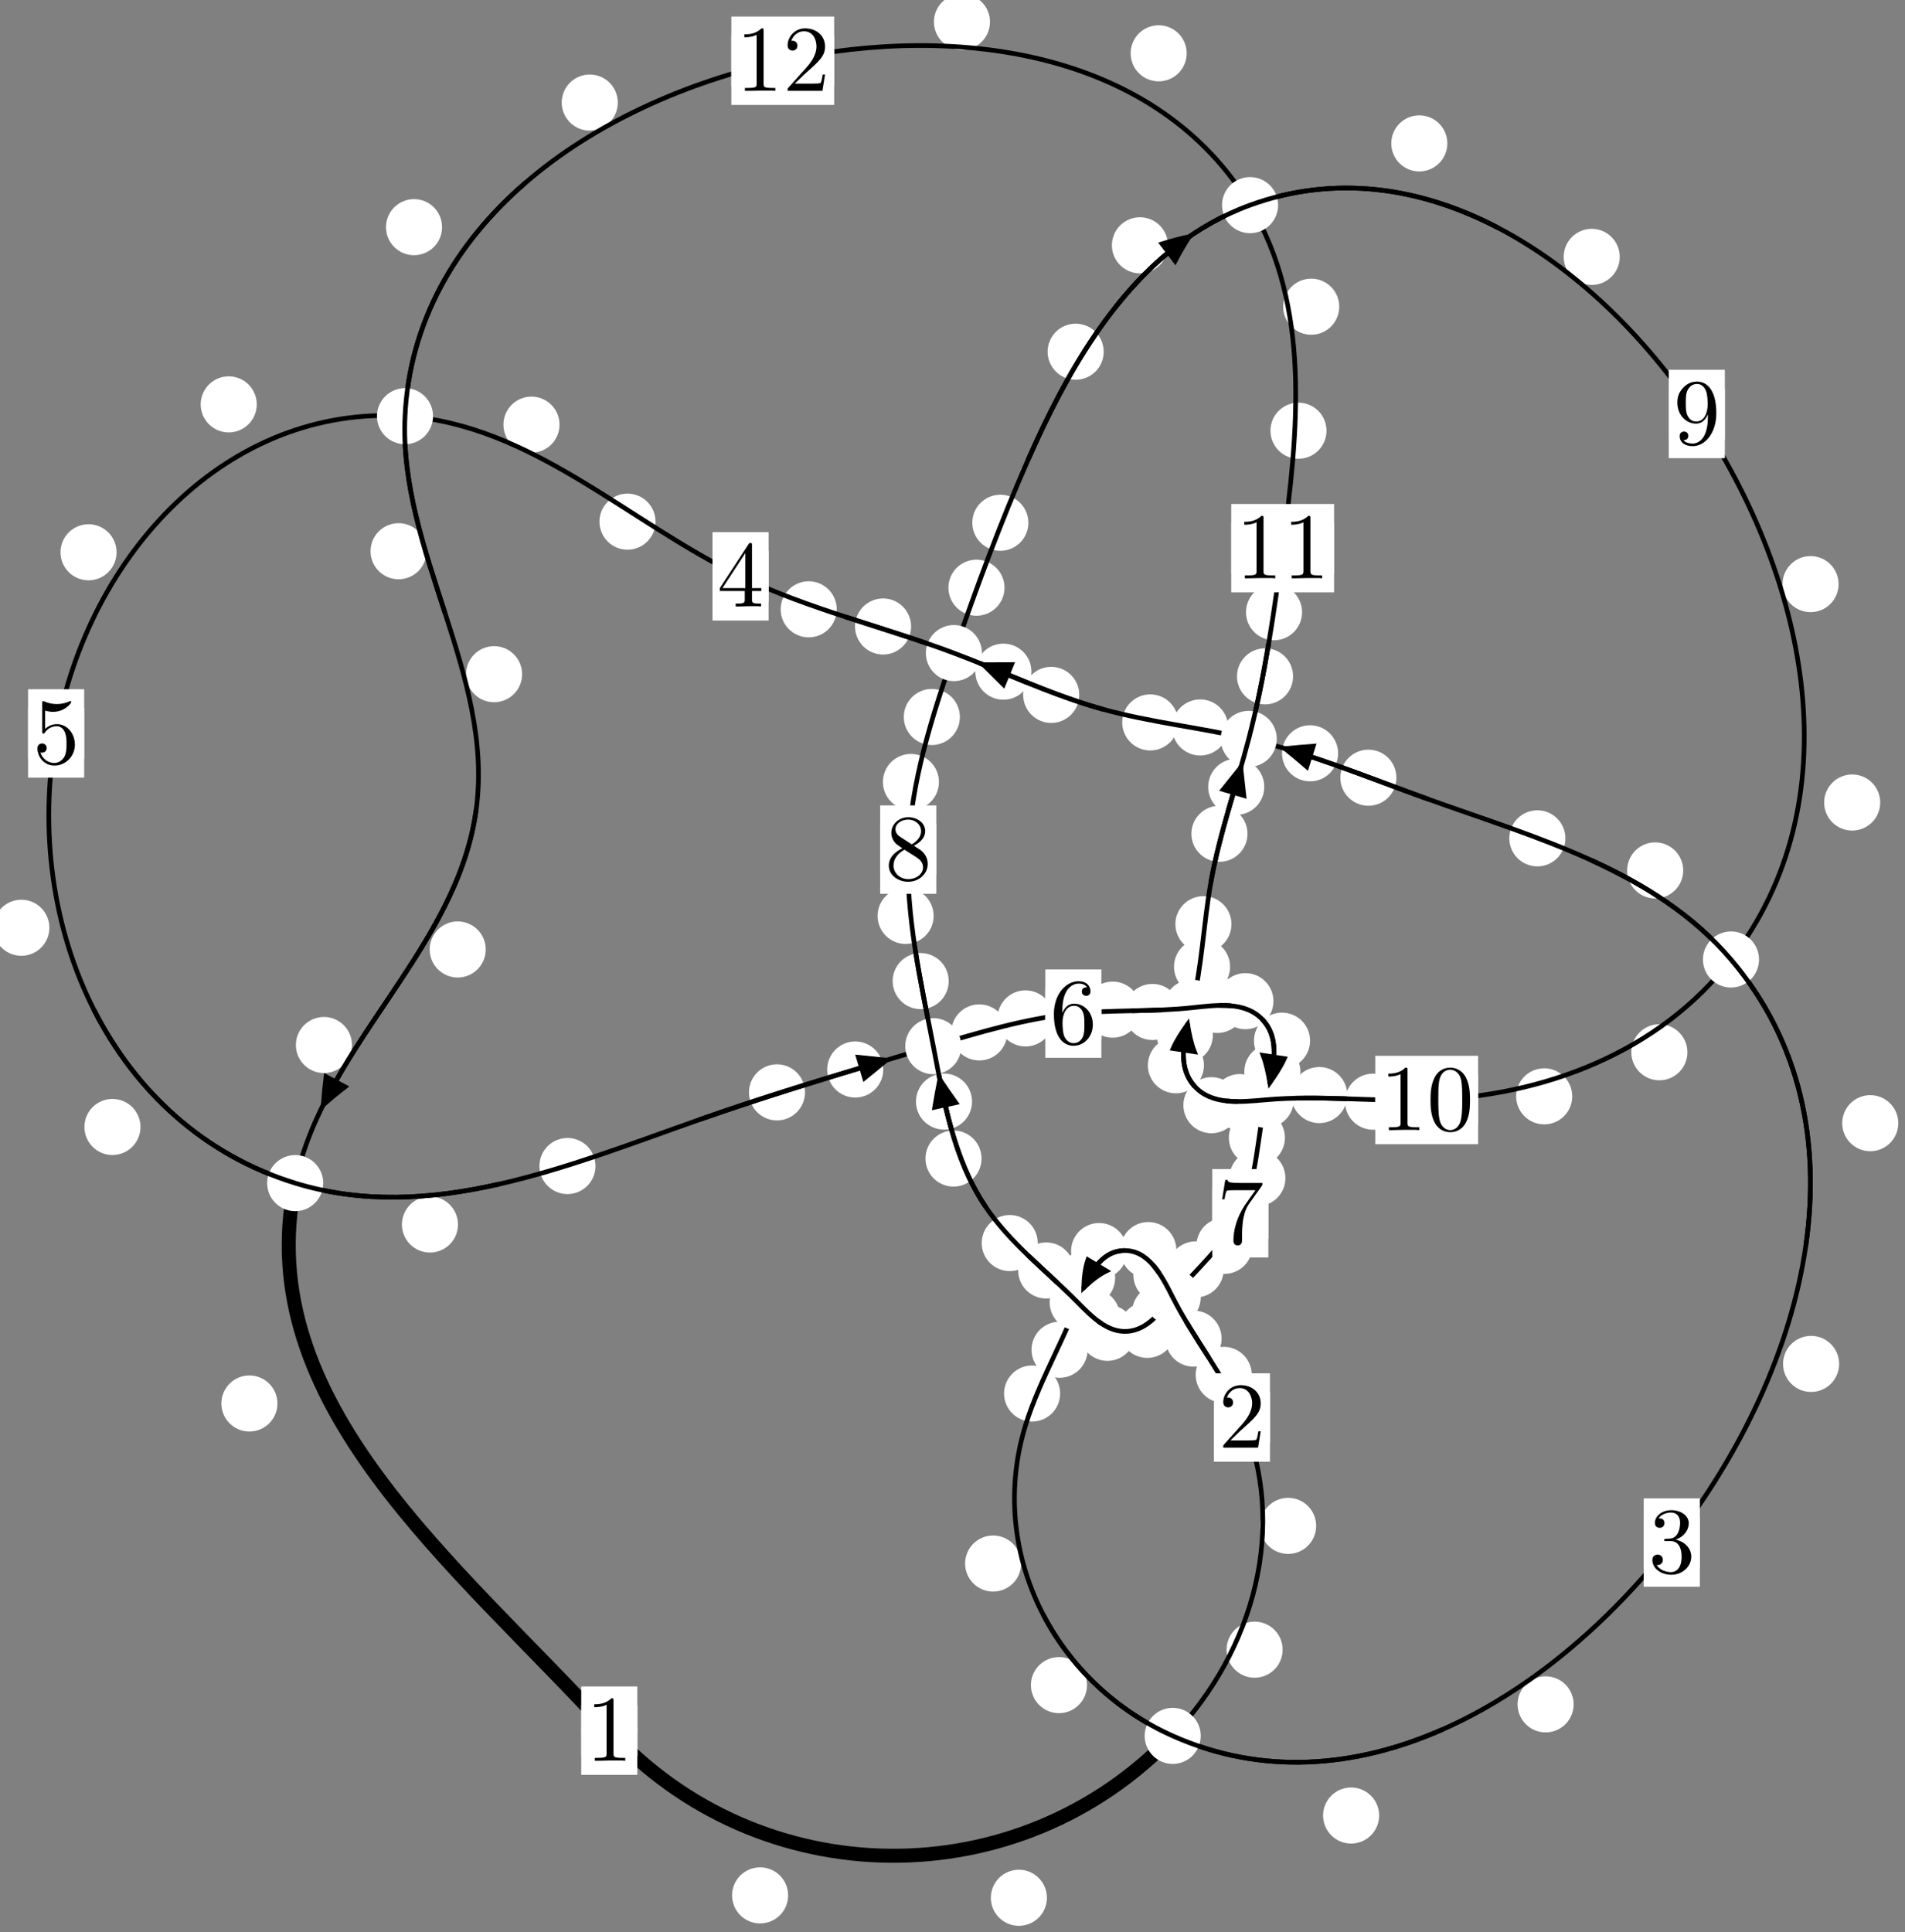 <?xml version="1.0"?>
<!-- Created by MetaPost 1.999 on 2021.07.06:0003 -->
<svg version="1.1" xmlns="http://www.w3.org/2000/svg" xmlns:xlink="http://www.w3.org/1999/xlink" width="203.058" height="205.899" viewBox="0 0 203.058 205.899">
<rect x="0" y="0" width="203.058" height="205.899" fill="#808080" stroke="none"/>
<!-- Original BoundingBox: -125.713608 -20.242737 77.343994 185.655853 -->
  <defs>
    <g transform="scale(0.01,0.01)" id="GLYPHcmr10_48">
      <path style="fill-rule: evenodd;" d="M460 -320C460 -400,455 -480,420 -554C374 -650,292 -666,250 -666C190 -666,117 -640,76 -547C44 -478,39 -400,39 -320C39 -245,43 -155,84 -79C127 2,200 22,249 22C303 22,379 1,423 -94C455 -163,460 -241,460 -320M249 -0C210 -0,151 -25,133 -121C122 -181,122 -273,122 -332C122 -396,122 -462,130 -516C149 -635,224 -644,249 -644C282 -644,348 -626,367 -527C377 -471,377 -395,377 -332C377 -257,377 -189,366 -125C351 -30,294 -0,249 -0"></path>
    </g>
    <g transform="scale(0.01,0.01)" id="GLYPHcmr10_49">
      <path style="fill-rule: evenodd;" d="M294 -640C294 -664,294 -666,271 -666C209 -602,121 -602,89 -602L89 -571C109 -571,168 -571,220 -597L220 -79C220 -43,217 -31,127 -31L95 -31L95 -0L257 -0L130 -3L217 -3L257 -3L297 -3L384 -3L419 -0L419 -31L387 -31C297 -31,294 -42,294 -79"></path>
    </g>
    <g transform="scale(0.01,0.01)" id="GLYPHcmr10_50">
      <path style="fill-rule: evenodd;" d="M127 -77L233 -180C389 -318,449 -372,449 -472C449 -586,359 -666,237 -666C124 -666,50 -574,50 -485C50 -429,100 -429,103 -429C120 -429,155 -441,155 -482C155 -508,137 -534,102 -534C94 -534,92 -534,89 -533C112 -598,166 -635,224 -635C315 -635,358 -554,358 -472C358 -392,308 -313,253 -251L61 -37C50 -26,50 -24,50 -0L421 -0L449 -174L424 -174C419 -144,412 -100,402 -85C395 -77,329 -77,307 -77"></path>
    </g>
    <g transform="scale(0.01,0.01)" id="GLYPHcmr10_51">
      <path style="fill-rule: evenodd;" d="M290 -352C372 -379,430 -449,430 -528C430 -610,342 -666,246 -666C145 -666,69 -606,69 -530C69 -497,91 -478,120 -478C151 -478,171 -500,171 -529C171 -579,124 -579,109 -579C140 -628,206 -641,242 -641C283 -641,338 -619,338 -529C338 -517,336 -459,310 -415C280 -367,246 -364,221 -363C213 -362,189 -360,182 -360C174 -359,167 -358,167 -348C167 -337,174 -337,191 -337L235 -337C317 -337,354 -269,354 -171C354 -35,285 -6,241 -6C198 -6,123 -23,88 -82C123 -77,154 -99,154 -137C154 -173,127 -193,98 -193C74 -193,42 -179,42 -135C42 -44,135 22,244 22C366 22,457 -69,457 -171C457 -253,394 -331,290 -352"></path>
    </g>
    <g transform="scale(0.01,0.01)" id="GLYPHcmr10_52">
      <path style="fill-rule: evenodd;" d="M294 -165L294 -78C294 -42,292 -31,218 -31L197 -31L197 -0L332 -0L238 -3L290 -3L332 -3L374 -3L427 -3L468 -0L468 -31L447 -31C373 -31,371 -42,371 -78L371 -165L471 -165L471 -196L371 -196L371 -651C371 -671,371 -677,355 -677C346 -677,343 -677,335 -665L28 -196L28 -165M300 -196L56 -196L300 -569"></path>
    </g>
    <g transform="scale(0.01,0.01)" id="GLYPHcmr10_53">
      <path style="fill-rule: evenodd;" d="M449 -201C449 -320,367 -420,259 -420C211 -420,168 -404,132 -369L132 -564C152 -558,185 -551,217 -551C340 -551,410 -642,410 -655C410 -661,407 -666,400 -666C399 -666,397 -666,392 -663C372 -654,323 -634,256 -634C216 -634,170 -641,123 -662C115 -665,113 -665,111 -665C101 -665,101 -657,101 -641L101 -345C101 -327,101 -319,115 -319C122 -319,124 -322,128 -328C139 -344,176 -398,257 -398C309 -398,334 -352,342 -334C358 -297,360 -258,360 -208C360 -173,360 -113,336 -71C312 -32,275 -6,229 -6C156 -6,99 -59,82 -118C85 -117,88 -116,99 -116C132 -116,149 -141,149 -165C149 -189,132 -214,99 -214C85 -214,50 -207,50 -161C50 -75,119 22,231 22C347 22,449 -74,449 -201"></path>
    </g>
    <g transform="scale(0.01,0.01)" id="GLYPHcmr10_54">
      <path style="fill-rule: evenodd;" d="M132 -328L132 -352C132 -605,256 -641,307 -641C331 -641,373 -635,395 -601C380 -601,340 -601,340 -556C340 -525,364 -510,386 -510C402 -510,432 -519,432 -558C432 -618,388 -666,305 -666C177 -666,42 -537,42 -316C42 -49,158 22,251 22C362 22,457 -72,457 -204C457 -331,368 -427,257 -427C189 -427,152 -376,132 -328M251 -6C188 -6,158 -66,152 -81C134 -128,134 -208,134 -226C134 -304,166 -404,256 -404C272 -404,318 -404,349 -342C367 -305,367 -254,367 -205C367 -157,367 -107,350 -71C320 -11,274 -6,251 -6"></path>
    </g>
    <g transform="scale(0.01,0.01)" id="GLYPHcmr10_55">
      <path style="fill-rule: evenodd;" d="M476 -609C485 -621,485 -623,485 -644L242 -644C120 -644,118 -657,114 -676L89 -676L56 -470L81 -470C84 -486,93 -549,106 -561C113 -567,191 -567,204 -567L411 -567C400 -551,321 -442,299 -409C209 -274,176 -135,176 -33C176 -23,176 22,222 22C268 22,268 -23,268 -33L268 -84C268 -139,271 -194,279 -248C283 -271,297 -357,341 -419"></path>
    </g>
    <g transform="scale(0.01,0.01)" id="GLYPHcmr10_56">
      <path style="fill-rule: evenodd;" d="M163 -457C117 -487,113 -521,113 -538C113 -599,178 -641,249 -641C322 -641,386 -589,386 -517C386 -460,347 -412,287 -377M309 -362C381 -399,430 -451,430 -517C430 -609,341 -666,250 -666C150 -666,69 -592,69 -499C69 -481,71 -436,113 -389C124 -377,161 -352,186 -335C128 -306,42 -250,42 -151C42 -45,144 22,249 22C362 22,457 -61,457 -168C457 -204,446 -249,408 -291C389 -312,373 -322,309 -362M209 -320L332 -242C360 -223,407 -193,407 -132C407 -58,332 -6,250 -6C164 -6,92 -68,92 -151C92 -209,124 -273,209 -320"></path>
    </g>
    <g transform="scale(0.01,0.01)" id="GLYPHcmr10_57">
      <path style="fill-rule: evenodd;" d="M367 -318L367 -286C367 -52,263 -6,205 -6C188 -6,134 -8,107 -42C151 -42,159 -71,159 -88C159 -119,135 -134,113 -134C97 -134,67 -125,67 -86C67 -19,121 22,206 22C335 22,457 -114,457 -329C457 -598,342 -666,253 -666C198 -666,149 -648,106 -603C65 -558,42 -516,42 -441C42 -316,130 -218,242 -218C303 -218,344 -260,367 -318M243 -241C227 -241,181 -241,150 -304C132 -341,132 -391,132 -440C132 -494,132 -541,153 -578C180 -628,218 -641,253 -641C299 -641,332 -607,349 -562C361 -530,365 -467,365 -421C365 -338,331 -241,243 -241"></path>
    </g>
  </defs>
  <path d="M84.008 201.999C84.008 201.206,83.693 200.446,83.133 199.885C82.572 199.325,81.812 199.01,81.02 199.01C80.227 199.01,79.467 199.325,78.906 199.885C78.346 200.446,78.031 201.206,78.031 201.999C78.031 202.791,78.346 203.551,78.906 204.112C79.467 204.672,80.227 204.987,81.02 204.987C81.812 204.987,82.572 204.672,83.133 204.112C83.693 203.551,84.008 202.791,84.008 201.999Z" style="fill: rgb(100%,100%,100%);stroke: none;"></path>
  <path d="M67.934 184.444C67.934 183.651,67.619 182.891,67.059 182.331C66.498 181.77,65.738 181.455,64.945 181.455C64.153 181.455,63.392 181.77,62.832 182.331C62.271 182.891,61.957 183.651,61.957 184.444C61.957 185.237,62.271 185.997,62.832 186.557C63.392 187.118,64.153 187.433,64.945 187.433C65.738 187.433,66.498 187.118,67.059 186.557C67.619 185.997,67.934 185.237,67.934 184.444Z" style="fill: rgb(100%,100%,100%);stroke: none;"></path>
  <path d="M136.72 175.812C136.72 175.02,136.405 174.259,135.844 173.699C135.284 173.139,134.524 172.824,133.731 172.824C132.938 172.824,132.178 173.139,131.618 173.699C131.057 174.259,130.742 175.02,130.742 175.812C130.742 176.605,131.057 177.365,131.618 177.926C132.178 178.486,132.938 178.801,133.731 178.801C134.524 178.801,135.284 178.486,135.844 177.926C136.405 177.365,136.72 176.605,136.72 175.812Z" style="fill: rgb(100%,100%,100%);stroke: none;"></path>
  <path d="M111.592 202.254C111.592 201.461,111.277 200.701,110.717 200.141C110.156 199.58,109.396 199.265,108.604 199.265C107.811 199.265,107.051 199.58,106.49 200.141C105.93 200.701,105.615 201.461,105.615 202.254C105.615 203.047,105.93 203.807,106.49 204.367C107.051 204.928,107.811 205.243,108.604 205.243C109.396 205.243,110.156 204.928,110.717 204.367C111.277 203.807,111.592 203.047,111.592 202.254Z" style="fill: rgb(100%,100%,100%);stroke: none;"></path>
  <path d="M133.429 146.526C133.429 145.733,133.114 144.973,132.554 144.412C131.993 143.852,131.233 143.537,130.44 143.537C129.648 143.537,128.888 143.852,128.327 144.412C127.767 144.973,127.452 145.733,127.452 146.526C127.452 147.318,127.767 148.078,128.327 148.639C128.888 149.199,129.648 149.514,130.44 149.514C131.233 149.514,131.993 149.199,132.554 148.639C133.114 148.078,133.429 147.318,133.429 146.526Z" style="fill: rgb(100%,100%,100%);stroke: none;"></path>
  <path d="M140.294 162.618C140.294 161.826,139.979 161.066,139.418 160.505C138.858 159.945,138.097 159.63,137.305 159.63C136.512 159.63,135.752 159.945,135.191 160.505C134.631 161.066,134.316 161.826,134.316 162.618C134.316 163.411,134.631 164.171,135.191 164.732C135.752 165.292,136.512 165.607,137.305 165.607C138.097 165.607,138.858 165.292,139.418 164.732C139.979 164.171,140.294 163.411,140.294 162.618Z" style="fill: rgb(100%,100%,100%);stroke: none;"></path>
  <path d="M126.787 135.873C126.787 135.08,126.472 134.32,125.912 133.76C125.351 133.199,124.591 132.884,123.798 132.884C123.006 132.884,122.245 133.199,121.685 133.76C121.124 134.32,120.809 135.08,120.809 135.873C120.809 136.666,121.124 137.426,121.685 137.986C122.245 138.547,123.006 138.862,123.798 138.862C124.591 138.862,125.351 138.547,125.912 137.986C126.472 137.426,126.787 136.666,126.787 135.873Z" style="fill: rgb(100%,100%,100%);stroke: none;"></path>
  <path d="M130.214 142.663C130.214 141.871,129.899 141.111,129.339 140.55C128.778 139.99,128.018 139.675,127.225 139.675C126.433 139.675,125.672 139.99,125.112 140.55C124.551 141.111,124.236 141.871,124.236 142.663C124.236 143.456,124.551 144.216,125.112 144.777C125.672 145.337,126.433 145.652,127.225 145.652C128.018 145.652,128.778 145.337,129.339 144.777C129.899 144.216,130.214 143.456,130.214 142.663Z" style="fill: rgb(100%,100%,100%);stroke: none;"></path>
  <path d="M120.145 133.33C120.145 132.537,119.83 131.777,119.269 131.217C118.709 130.656,117.949 130.341,117.156 130.341C116.363 130.341,115.603 130.656,115.043 131.217C114.482 131.777,114.167 132.537,114.167 133.33C114.167 134.123,114.482 134.883,115.043 135.443C115.603 136.004,116.363 136.319,117.156 136.319C117.949 136.319,118.709 136.004,119.269 135.443C119.83 134.883,120.145 134.123,120.145 133.33Z" style="fill: rgb(100%,100%,100%);stroke: none;"></path>
  <path d="M125.39 133.227C125.39 132.434,125.076 131.674,124.515 131.113C123.955 130.553,123.194 130.238,122.402 130.238C121.609 130.238,120.849 130.553,120.288 131.113C119.728 131.674,119.413 132.434,119.413 133.227C119.413 134.019,119.728 134.78,120.288 135.34C120.849 135.901,121.609 136.215,122.402 136.215C123.194 136.215,123.955 135.901,124.515 135.34C125.076 134.78,125.39 134.019,125.39 133.227Z" style="fill: rgb(100%,100%,100%);stroke: none;"></path>
  <path d="M115.931 143.848C115.931 143.056,115.616 142.295,115.056 141.735C114.495 141.174,113.735 140.859,112.943 140.859C112.15 140.859,111.39 141.174,110.829 141.735C110.269 142.295,109.954 143.056,109.954 143.848C109.954 144.641,110.269 145.401,110.829 145.962C111.39 146.522,112.15 146.837,112.943 146.837C113.735 146.837,114.495 146.522,115.056 145.962C115.616 145.401,115.931 144.641,115.931 143.848Z" style="fill: rgb(100%,100%,100%);stroke: none;"></path>
  <path d="M118.865 136.191C118.865 135.398,118.55 134.638,117.99 134.077C117.429 133.517,116.669 133.202,115.877 133.202C115.084 133.202,114.324 133.517,113.763 134.077C113.203 134.638,112.888 135.398,112.888 136.191C112.888 136.983,113.203 137.743,113.763 138.304C114.324 138.864,115.084 139.179,115.877 139.179C116.669 139.179,117.429 138.864,117.99 138.304C118.55 137.743,118.865 136.983,118.865 136.191Z" style="fill: rgb(100%,100%,100%);stroke: none;"></path>
  <path d="M108.848 166.634C108.848 165.841,108.533 165.081,107.973 164.521C107.413 163.96,106.652 163.645,105.86 163.645C105.067 163.645,104.307 163.96,103.746 164.521C103.186 165.081,102.871 165.841,102.871 166.634C102.871 167.427,103.186 168.187,103.746 168.747C104.307 169.308,105.067 169.623,105.86 169.623C106.652 169.623,107.413 169.308,107.973 168.747C108.533 168.187,108.848 167.427,108.848 166.634Z" style="fill: rgb(100%,100%,100%);stroke: none;"></path>
  <path d="M113.002 148.514C113.002 147.722,112.687 146.962,112.126 146.401C111.566 145.841,110.806 145.526,110.013 145.526C109.22 145.526,108.46 145.841,107.9 146.401C107.339 146.962,107.024 147.722,107.024 148.514C107.024 149.307,107.339 150.067,107.9 150.628C108.46 151.188,109.22 151.503,110.013 151.503C110.806 151.503,111.566 151.188,112.126 150.628C112.687 150.067,113.002 149.307,113.002 148.514Z" style="fill: rgb(100%,100%,100%);stroke: none;"></path>
  <path d="M147.006 193.487C147.006 192.694,146.691 191.934,146.13 191.374C145.57 190.813,144.81 190.498,144.017 190.498C143.224 190.498,142.464 190.813,141.904 191.374C141.343 191.934,141.028 192.694,141.028 193.487C141.028 194.28,141.343 195.04,141.904 195.6C142.464 196.161,143.224 196.476,144.017 196.476C144.81 196.476,145.57 196.161,146.13 195.6C146.691 195.04,147.006 194.28,147.006 193.487Z" style="fill: rgb(100%,100%,100%);stroke: none;"></path>
  <path d="M115.866 179.59C115.866 178.797,115.551 178.037,114.99 177.476C114.43 176.916,113.67 176.601,112.877 176.601C112.084 176.601,111.324 176.916,110.764 177.476C110.203 178.037,109.888 178.797,109.888 179.59C109.888 180.382,110.203 181.143,110.764 181.703C111.324 182.264,112.084 182.578,112.877 182.578C113.67 182.578,114.43 182.264,114.99 181.703C115.551 181.143,115.866 180.382,115.866 179.59Z" style="fill: rgb(100%,100%,100%);stroke: none;"></path>
  <path d="M196.037 145.358C196.037 144.565,195.722 143.805,195.161 143.245C194.601 142.684,193.841 142.369,193.048 142.369C192.255 142.369,191.495 142.684,190.935 143.245C190.374 143.805,190.059 144.565,190.059 145.358C190.059 146.151,190.374 146.911,190.935 147.471C191.495 148.032,192.255 148.347,193.048 148.347C193.841 148.347,194.601 148.032,195.161 147.471C195.722 146.911,196.037 146.151,196.037 145.358Z" style="fill: rgb(100%,100%,100%);stroke: none;"></path>
  <path d="M167.74 181.64C167.74 180.847,167.425 180.087,166.864 179.527C166.304 178.966,165.544 178.651,164.751 178.651C163.958 178.651,163.198 178.966,162.638 179.527C162.077 180.087,161.762 180.847,161.762 181.64C161.762 182.433,162.077 183.193,162.638 183.753C163.198 184.314,163.958 184.629,164.751 184.629C165.544 184.629,166.304 184.314,166.864 183.753C167.425 183.193,167.74 182.433,167.74 181.64Z" style="fill: rgb(100%,100%,100%);stroke: none;"></path>
  <path d="M179.417 92.764C179.417 91.971,179.102 91.211,178.542 90.65C177.981 90.09,177.221 89.775,176.429 89.775C175.636 89.775,174.876 90.09,174.315 90.65C173.755 91.211,173.44 91.971,173.44 92.764C173.44 93.556,173.755 94.317,174.315 94.877C174.876 95.437,175.636 95.752,176.429 95.752C177.221 95.752,177.981 95.437,178.542 94.877C179.102 94.317,179.417 93.556,179.417 92.764Z" style="fill: rgb(100%,100%,100%);stroke: none;"></path>
  <path d="M202.344 119.703C202.344 118.91,202.029 118.15,201.469 117.59C200.908 117.029,200.148 116.714,199.355 116.714C198.563 116.714,197.802 117.029,197.242 117.59C196.681 118.15,196.367 118.91,196.367 119.703C196.367 120.496,196.681 121.256,197.242 121.816C197.802 122.377,198.563 122.692,199.355 122.692C200.148 122.692,200.908 122.377,201.469 121.816C202.029 121.256,202.344 120.496,202.344 119.703Z" style="fill: rgb(100%,100%,100%);stroke: none;"></path>
  <path d="M148.849 82.884C148.849 82.092,148.534 81.331,147.974 80.771C147.413 80.21,146.653 79.895,145.86 79.895C145.068 79.895,144.307 80.21,143.747 80.771C143.186 81.331,142.871 82.092,142.871 82.884C142.871 83.677,143.186 84.437,143.747 84.998C144.307 85.558,145.068 85.873,145.86 85.873C146.653 85.873,147.413 85.558,147.974 84.998C148.534 84.437,148.849 83.677,148.849 82.884Z" style="fill: rgb(100%,100%,100%);stroke: none;"></path>
  <path d="M166.86 89.345C166.86 88.552,166.545 87.792,165.985 87.232C165.424 86.671,164.664 86.356,163.871 86.356C163.079 86.356,162.318 86.671,161.758 87.232C161.197 87.792,160.883 88.552,160.883 89.345C160.883 90.138,161.197 90.898,161.758 91.458C162.318 92.019,163.079 92.334,163.871 92.334C164.664 92.334,165.424 92.019,165.985 91.458C166.545 90.898,166.86 90.138,166.86 89.345Z" style="fill: rgb(100%,100%,100%);stroke: none;"></path>
  <path d="M130.918 77.528C130.918 76.736,130.603 75.975,130.043 75.415C129.482 74.854,128.722 74.54,127.93 74.54C127.137 74.54,126.377 74.854,125.816 75.415C125.256 75.975,124.941 76.736,124.941 77.528C124.941 78.321,125.256 79.081,125.816 79.642C126.377 80.202,127.137 80.517,127.93 80.517C128.722 80.517,129.482 80.202,130.043 79.642C130.603 79.081,130.918 78.321,130.918 77.528Z" style="fill: rgb(100%,100%,100%);stroke: none;"></path>
  <path d="M142.631 80.284C142.631 79.491,142.316 78.731,141.756 78.171C141.195 77.61,140.435 77.295,139.642 77.295C138.85 77.295,138.09 77.61,137.529 78.171C136.969 78.731,136.654 79.491,136.654 80.284C136.654 81.077,136.969 81.837,137.529 82.397C138.09 82.958,138.85 83.273,139.642 83.273C140.435 83.273,141.195 82.958,141.756 82.397C142.316 81.837,142.631 81.077,142.631 80.284Z" style="fill: rgb(100%,100%,100%);stroke: none;"></path>
  <path d="M115.041 74.057C115.041 73.264,114.726 72.504,114.165 71.944C113.605 71.383,112.845 71.068,112.052 71.068C111.259 71.068,110.499 71.383,109.939 71.944C109.378 72.504,109.063 73.264,109.063 74.057C109.063 74.85,109.378 75.61,109.939 76.171C110.499 76.731,111.259 77.046,112.052 77.046C112.845 77.046,113.605 76.731,114.165 76.171C114.726 75.61,115.041 74.85,115.041 74.057Z" style="fill: rgb(100%,100%,100%);stroke: none;"></path>
  <path d="M125.597 76.991C125.597 76.198,125.282 75.438,124.722 74.878C124.161 74.317,123.401 74.002,122.609 74.002C121.816 74.002,121.056 74.317,120.495 74.878C119.935 75.438,119.62 76.198,119.62 76.991C119.62 77.784,119.935 78.544,120.495 79.104C121.056 79.665,121.816 79.98,122.609 79.98C123.401 79.98,124.161 79.665,124.722 79.104C125.282 78.544,125.597 77.784,125.597 76.991Z" style="fill: rgb(100%,100%,100%);stroke: none;"></path>
  <path d="M97.117 66.768C97.117 65.975,96.802 65.215,96.241 64.654C95.681 64.094,94.921 63.779,94.128 63.779C93.335 63.779,92.575 64.094,92.015 64.654C91.454 65.215,91.139 65.975,91.139 66.768C91.139 67.56,91.454 68.32,92.015 68.881C92.575 69.441,93.335 69.756,94.128 69.756C94.921 69.756,95.681 69.441,96.241 68.881C96.802 68.32,97.117 67.56,97.117 66.768Z" style="fill: rgb(100%,100%,100%);stroke: none;"></path>
  <path d="M109.943 71.583C109.943 70.79,109.628 70.03,109.067 69.47C108.507 68.909,107.747 68.594,106.954 68.594C106.161 68.594,105.401 68.909,104.841 69.47C104.28 70.03,103.965 70.79,103.965 71.583C103.965 72.376,104.28 73.136,104.841 73.696C105.401 74.257,106.161 74.572,106.954 74.572C107.747 74.572,108.507 74.257,109.067 73.696C109.628 73.136,109.943 72.376,109.943 71.583Z" style="fill: rgb(100%,100%,100%);stroke: none;"></path>
  <path d="M69.874 55.596C69.874 54.803,69.559 54.043,68.999 53.483C68.438 52.922,67.678 52.607,66.886 52.607C66.093 52.607,65.333 52.922,64.772 53.483C64.212 54.043,63.897 54.803,63.897 55.596C63.897 56.389,64.212 57.149,64.772 57.709C65.333 58.27,66.093 58.585,66.886 58.585C67.678 58.585,68.438 58.27,68.999 57.709C69.559 57.149,69.874 56.389,69.874 55.596Z" style="fill: rgb(100%,100%,100%);stroke: none;"></path>
  <path d="M89.19 64.938C89.19 64.145,88.875 63.385,88.315 62.824C87.754 62.264,86.994 61.949,86.202 61.949C85.409 61.949,84.649 62.264,84.088 62.824C83.528 63.385,83.213 64.145,83.213 64.938C83.213 65.73,83.528 66.491,84.088 67.051C84.649 67.612,85.409 67.926,86.202 67.926C86.994 67.926,87.754 67.612,88.315 67.051C88.875 66.491,89.19 65.73,89.19 64.938Z" style="fill: rgb(100%,100%,100%);stroke: none;"></path>
  <path d="M27.37 43.097C27.37 42.304,27.055 41.544,26.495 40.984C25.934 40.423,25.174 40.108,24.381 40.108C23.589 40.108,22.828 40.423,22.268 40.984C21.707 41.544,21.392 42.304,21.392 43.097C21.392 43.89,21.707 44.65,22.268 45.21C22.828 45.771,23.589 46.086,24.381 46.086C25.174 46.086,25.934 45.771,26.495 45.21C27.055 44.65,27.37 43.89,27.37 43.097Z" style="fill: rgb(100%,100%,100%);stroke: none;"></path>
  <path d="M59.64 45.256C59.64 44.464,59.325 43.703,58.764 43.143C58.204 42.582,57.444 42.268,56.651 42.268C55.858 42.268,55.098 42.582,54.538 43.143C53.977 43.703,53.662 44.464,53.662 45.256C53.662 46.049,53.977 46.809,54.538 47.37C55.098 47.93,55.858 48.245,56.651 48.245C57.444 48.245,58.204 47.93,58.764 47.37C59.325 46.809,59.64 46.049,59.64 45.256Z" style="fill: rgb(100%,100%,100%);stroke: none;"></path>
  <path d="M5.264 98.875C5.264 98.082,4.949 97.322,4.388 96.761C3.828 96.201,3.068 95.886,2.275 95.886C1.482 95.886,0.722 96.201,0.162 96.761C-0.399 97.322,-0.714 98.082,-0.714 98.875C-0.714 99.667,-0.399 100.427,0.162 100.988C0.722 101.548,1.482 101.863,2.275 101.863C3.068 101.863,3.828 101.548,4.388 100.988C4.949 100.427,5.264 99.667,5.264 98.875Z" style="fill: rgb(100%,100%,100%);stroke: none;"></path>
  <path d="M12.425 58.859C12.425 58.066,12.11 57.306,11.55 56.746C10.989 56.185,10.229 55.87,9.436 55.87C8.644 55.87,7.884 56.185,7.323 56.746C6.763 57.306,6.448 58.066,6.448 58.859C6.448 59.652,6.763 60.412,7.323 60.972C7.884 61.533,8.644 61.848,9.436 61.848C10.229 61.848,10.989 61.533,11.55 60.972C12.11 60.412,12.425 59.652,12.425 58.859Z" style="fill: rgb(100%,100%,100%);stroke: none;"></path>
  <path d="M48.818 130.502C48.818 129.709,48.503 128.949,47.942 128.388C47.382 127.828,46.622 127.513,45.829 127.513C45.036 127.513,44.276 127.828,43.716 128.388C43.155 128.949,42.84 129.709,42.84 130.502C42.84 131.294,43.155 132.054,43.716 132.615C44.276 133.175,45.036 133.49,45.829 133.49C46.622 133.49,47.382 133.175,47.942 132.615C48.503 132.054,48.818 131.294,48.818 130.502Z" style="fill: rgb(100%,100%,100%);stroke: none;"></path>
  <path d="M14.974 120.106C14.974 119.314,14.66 118.553,14.099 117.993C13.539 117.433,12.778 117.118,11.986 117.118C11.193 117.118,10.433 117.433,9.872 117.993C9.312 118.553,8.997 119.314,8.997 120.106C8.997 120.899,9.312 121.659,9.872 122.22C10.433 122.78,11.193 123.095,11.986 123.095C12.778 123.095,13.539 122.78,14.099 122.22C14.66 121.659,14.974 120.899,14.974 120.106Z" style="fill: rgb(100%,100%,100%);stroke: none;"></path>
  <path d="M85.809 116.418C85.809 115.626,85.494 114.866,84.934 114.305C84.373 113.745,83.613 113.43,82.821 113.43C82.028 113.43,81.268 113.745,80.707 114.305C80.147 114.866,79.832 115.626,79.832 116.418C79.832 117.211,80.147 117.971,80.707 118.532C81.268 119.092,82.028 119.407,82.821 119.407C83.613 119.407,84.373 119.092,84.934 118.532C85.494 117.971,85.809 117.211,85.809 116.418Z" style="fill: rgb(100%,100%,100%);stroke: none;"></path>
  <path d="M63.476 124.269C63.476 123.476,63.161 122.716,62.601 122.155C62.04 121.595,61.28 121.28,60.488 121.28C59.695 121.28,58.935 121.595,58.374 122.155C57.814 122.716,57.499 123.476,57.499 124.269C57.499 125.061,57.814 125.822,58.374 126.382C58.935 126.943,59.695 127.258,60.488 127.258C61.28 127.258,62.04 126.943,62.601 126.382C63.161 125.822,63.476 125.061,63.476 124.269Z" style="fill: rgb(100%,100%,100%);stroke: none;"></path>
  <path d="M107.374 110.027C107.374 109.235,107.059 108.474,106.499 107.914C105.938 107.354,105.178 107.039,104.386 107.039C103.593 107.039,102.833 107.354,102.272 107.914C101.712 108.474,101.397 109.235,101.397 110.027C101.397 110.82,101.712 111.58,102.272 112.141C102.833 112.701,103.593 113.016,104.386 113.016C105.178 113.016,105.938 112.701,106.499 112.141C107.059 111.58,107.374 110.82,107.374 110.027Z" style="fill: rgb(100%,100%,100%);stroke: none;"></path>
  <path d="M94.149 113.982C94.149 113.189,93.834 112.429,93.273 111.869C92.713 111.308,91.953 110.993,91.16 110.993C90.367 110.993,89.607 111.308,89.047 111.869C88.486 112.429,88.171 113.189,88.171 113.982C88.171 114.775,88.486 115.535,89.047 116.095C89.607 116.656,90.367 116.971,91.16 116.971C91.953 116.971,92.713 116.656,93.273 116.095C93.834 115.535,94.149 114.775,94.149 113.982Z" style="fill: rgb(100%,100%,100%);stroke: none;"></path>
  <path d="M121.591 107.602C121.591 106.809,121.276 106.049,120.715 105.488C120.155 104.928,119.394 104.613,118.602 104.613C117.809 104.613,117.049 104.928,116.488 105.488C115.928 106.049,115.613 106.809,115.613 107.602C115.613 108.394,115.928 109.154,116.488 109.715C117.049 110.275,117.809 110.59,118.602 110.59C119.394 110.59,120.155 110.275,120.715 109.715C121.276 109.154,121.591 108.394,121.591 107.602Z" style="fill: rgb(100%,100%,100%);stroke: none;"></path>
  <path d="M112.299 108.538C112.299 107.745,111.984 106.985,111.424 106.424C110.863 105.864,110.103 105.549,109.31 105.549C108.518 105.549,107.758 105.864,107.197 106.424C106.637 106.985,106.322 107.745,106.322 108.538C106.322 109.33,106.637 110.09,107.197 110.651C107.758 111.211,108.518 111.526,109.31 111.526C110.103 111.526,110.863 111.211,111.424 110.651C111.984 110.09,112.299 109.33,112.299 108.538Z" style="fill: rgb(100%,100%,100%);stroke: none;"></path>
  <path d="M132.741 107.102C132.741 106.309,132.427 105.549,131.866 104.989C131.306 104.428,130.545 104.113,129.753 104.113C128.96 104.113,128.2 104.428,127.639 104.989C127.079 105.549,126.764 106.309,126.764 107.102C126.764 107.895,127.079 108.655,127.639 109.215C128.2 109.776,128.96 110.091,129.753 110.091C130.545 110.091,131.306 109.776,131.866 109.215C132.427 108.655,132.741 107.895,132.741 107.102Z" style="fill: rgb(100%,100%,100%);stroke: none;"></path>
  <path d="M125.827 107.851C125.827 107.058,125.512 106.298,124.951 105.738C124.391 105.177,123.631 104.862,122.838 104.862C122.045 104.862,121.285 105.177,120.725 105.738C120.164 106.298,119.849 107.058,119.849 107.851C119.849 108.644,120.164 109.404,120.725 109.964C121.285 110.525,122.045 110.84,122.838 110.84C123.631 110.84,124.391 110.525,124.951 109.964C125.512 109.404,125.827 108.644,125.827 107.851Z" style="fill: rgb(100%,100%,100%);stroke: none;"></path>
  <path d="M139.641 110.908C139.641 110.116,139.326 109.355,138.765 108.795C138.205 108.234,137.444 107.92,136.652 107.92C135.859 107.92,135.099 108.234,134.538 108.795C133.978 109.355,133.663 110.116,133.663 110.908C133.663 111.701,133.978 112.461,134.538 113.022C135.099 113.582,135.859 113.897,136.652 113.897C137.444 113.897,138.205 113.582,138.765 113.022C139.326 112.461,139.641 111.701,139.641 110.908Z" style="fill: rgb(100%,100%,100%);stroke: none;"></path>
  <path d="M135.739 106.699C135.739 105.907,135.424 105.146,134.864 104.586C134.303 104.026,133.543 103.711,132.751 103.711C131.958 103.711,131.198 104.026,130.637 104.586C130.077 105.146,129.762 105.907,129.762 106.699C129.762 107.492,130.077 108.252,130.637 108.813C131.198 109.373,131.958 109.688,132.751 109.688C133.543 109.688,134.303 109.373,134.864 108.813C135.424 108.252,135.739 107.492,135.739 106.699Z" style="fill: rgb(100%,100%,100%);stroke: none;"></path>
  <path d="M136.964 121.253C136.964 120.46,136.649 119.7,136.089 119.14C135.528 118.579,134.768 118.264,133.976 118.264C133.183 118.264,132.423 118.579,131.862 119.14C131.302 119.7,130.987 120.46,130.987 121.253C130.987 122.046,131.302 122.806,131.862 123.366C132.423 123.927,133.183 124.242,133.976 124.242C134.768 124.242,135.528 123.927,136.089 123.366C136.649 122.806,136.964 122.046,136.964 121.253Z" style="fill: rgb(100%,100%,100%);stroke: none;"></path>
  <path d="M138.612 114.213C138.612 113.42,138.297 112.66,137.736 112.1C137.176 111.539,136.416 111.224,135.623 111.224C134.83 111.224,134.07 111.539,133.51 112.1C132.949 112.66,132.634 113.42,132.634 114.213C132.634 115.006,132.949 115.766,133.51 116.326C134.07 116.887,134.83 117.202,135.623 117.202C136.416 117.202,137.176 116.887,137.736 116.326C138.297 115.766,138.612 115.006,138.612 114.213Z" style="fill: rgb(100%,100%,100%);stroke: none;"></path>
  <path d="M133.504 132.773C133.504 131.981,133.189 131.22,132.629 130.66C132.068 130.099,131.308 129.785,130.515 129.785C129.723 129.785,128.963 130.099,128.402 130.66C127.842 131.22,127.527 131.981,127.527 132.773C127.527 133.566,127.842 134.326,128.402 134.887C128.963 135.447,129.723 135.762,130.515 135.762C131.308 135.762,132.068 135.447,132.629 134.887C133.189 134.326,133.504 133.566,133.504 132.773Z" style="fill: rgb(100%,100%,100%);stroke: none;"></path>
  <path d="M137.014 125.555C137.014 124.763,136.699 124.002,136.139 123.442C135.579 122.882,134.818 122.567,134.026 122.567C133.233 122.567,132.473 122.882,131.912 123.442C131.352 124.002,131.037 124.763,131.037 125.555C131.037 126.348,131.352 127.108,131.912 127.669C132.473 128.229,133.233 128.544,134.026 128.544C134.818 128.544,135.579 128.229,136.139 127.669C136.699 127.108,137.014 126.348,137.014 125.555Z" style="fill: rgb(100%,100%,100%);stroke: none;"></path>
  <path d="M126.647 139.881C126.647 139.088,126.332 138.328,125.771 137.768C125.211 137.207,124.45 136.892,123.658 136.892C122.865 136.892,122.105 137.207,121.544 137.768C120.984 138.328,120.669 139.088,120.669 139.881C120.669 140.674,120.984 141.434,121.544 141.994C122.105 142.555,122.865 142.87,123.658 142.87C124.45 142.87,125.211 142.555,125.771 141.994C126.332 141.434,126.647 140.674,126.647 139.881Z" style="fill: rgb(100%,100%,100%);stroke: none;"></path>
  <path d="M130.438 135.285C130.438 134.493,130.123 133.733,129.563 133.172C129.002 132.612,128.242 132.297,127.45 132.297C126.657 132.297,125.897 132.612,125.336 133.172C124.776 133.733,124.461 134.493,124.461 135.285C124.461 136.078,124.776 136.838,125.336 137.399C125.897 137.959,126.657 138.274,127.45 138.274C128.242 138.274,129.002 137.959,129.563 137.399C130.123 136.838,130.438 136.078,130.438 135.285Z" style="fill: rgb(100%,100%,100%);stroke: none;"></path>
  <path d="M121.035 142.043C121.035 141.251,120.72 140.49,120.16 139.93C119.599 139.37,118.839 139.055,118.046 139.055C117.254 139.055,116.494 139.37,115.933 139.93C115.373 140.49,115.058 141.251,115.058 142.043C115.058 142.836,115.373 143.596,115.933 144.157C116.494 144.717,117.254 145.032,118.046 145.032C118.839 145.032,119.599 144.717,120.16 144.157C120.72 143.596,121.035 142.836,121.035 142.043Z" style="fill: rgb(100%,100%,100%);stroke: none;"></path>
  <path d="M125.28 141.729C125.28 140.936,124.965 140.176,124.405 139.615C123.844 139.055,123.084 138.74,122.292 138.74C121.499 138.74,120.739 139.055,120.178 139.615C119.618 140.176,119.303 140.936,119.303 141.729C119.303 142.521,119.618 143.281,120.178 143.842C120.739 144.402,121.499 144.717,122.292 144.717C123.084 144.717,123.844 144.402,124.405 143.842C124.965 143.281,125.28 142.521,125.28 141.729Z" style="fill: rgb(100%,100%,100%);stroke: none;"></path>
  <path d="M114.508 135.401C114.508 134.608,114.193 133.848,113.633 133.287C113.072 132.727,112.312 132.412,111.519 132.412C110.727 132.412,109.967 132.727,109.406 133.287C108.846 133.848,108.531 134.608,108.531 135.401C108.531 136.193,108.846 136.953,109.406 137.514C109.967 138.074,110.727 138.389,111.519 138.389C112.312 138.389,113.072 138.074,113.633 137.514C114.193 136.953,114.508 136.193,114.508 135.401Z" style="fill: rgb(100%,100%,100%);stroke: none;"></path>
  <path d="M119.389 140.348C119.389 139.555,119.074 138.795,118.513 138.234C117.953 137.674,117.193 137.359,116.4 137.359C115.607 137.359,114.847 137.674,114.287 138.234C113.726 138.795,113.411 139.555,113.411 140.348C113.411 141.14,113.726 141.9,114.287 142.461C114.847 143.021,115.607 143.336,116.4 143.336C117.193 143.336,117.953 143.021,118.513 142.461C119.074 141.9,119.389 141.14,119.389 140.348Z" style="fill: rgb(100%,100%,100%);stroke: none;"></path>
  <path d="M104.625 123.472C104.625 122.679,104.31 121.919,103.75 121.359C103.189 120.798,102.429 120.483,101.637 120.483C100.844 120.483,100.084 120.798,99.523 121.359C98.963 121.919,98.648 122.679,98.648 123.472C98.648 124.265,98.963 125.025,99.523 125.585C100.084 126.146,100.844 126.461,101.637 126.461C102.429 126.461,103.189 126.146,103.75 125.585C104.31 125.025,104.625 124.265,104.625 123.472Z" style="fill: rgb(100%,100%,100%);stroke: none;"></path>
  <path d="M110.618 132.478C110.618 131.685,110.303 130.925,109.743 130.364C109.182 129.804,108.422 129.489,107.63 129.489C106.837 129.489,106.077 129.804,105.516 130.364C104.956 130.925,104.641 131.685,104.641 132.478C104.641 133.27,104.956 134.03,105.516 134.591C106.077 135.151,106.837 135.466,107.63 135.466C108.422 135.466,109.182 135.151,109.743 134.591C110.303 134.03,110.618 133.27,110.618 132.478Z" style="fill: rgb(100%,100%,100%);stroke: none;"></path>
  <path d="M101.126 104.559C101.126 103.767,100.811 103.007,100.251 102.446C99.69 101.886,98.93 101.571,98.137 101.571C97.345 101.571,96.585 101.886,96.024 102.446C95.464 103.007,95.149 103.767,95.149 104.559C95.149 105.352,95.464 106.112,96.024 106.673C96.585 107.233,97.345 107.548,98.137 107.548C98.93 107.548,99.69 107.233,100.251 106.673C100.811 106.112,101.126 105.352,101.126 104.559Z" style="fill: rgb(100%,100%,100%);stroke: none;"></path>
  <path d="M103.613 117.399C103.613 116.606,103.298 115.846,102.738 115.286C102.177 114.725,101.417 114.41,100.624 114.41C99.832 114.41,99.071 114.725,98.511 115.286C97.95 115.846,97.636 116.606,97.636 117.399C97.636 118.192,97.95 118.952,98.511 119.512C99.071 120.073,99.832 120.388,100.624 120.388C101.417 120.388,102.177 120.073,102.738 119.512C103.298 118.952,103.613 118.192,103.613 117.399Z" style="fill: rgb(100%,100%,100%);stroke: none;"></path>
  <path d="M100.086 83.337C100.086 82.545,99.771 81.784,99.211 81.224C98.65 80.663,97.89 80.349,97.097 80.349C96.305 80.349,95.544 80.663,94.984 81.224C94.423 81.784,94.109 82.545,94.109 83.337C94.109 84.13,94.423 84.89,94.984 85.451C95.544 86.011,96.305 86.326,97.097 86.326C97.89 86.326,98.65 86.011,99.211 85.451C99.771 84.89,100.086 84.13,100.086 83.337Z" style="fill: rgb(100%,100%,100%);stroke: none;"></path>
  <path d="M99.519 97.611C99.519 96.818,99.204 96.058,98.644 95.498C98.083 94.937,97.323 94.622,96.53 94.622C95.738 94.622,94.977 94.937,94.417 95.498C93.857 96.058,93.542 96.818,93.542 97.611C93.542 98.404,93.857 99.164,94.417 99.724C94.977 100.285,95.738 100.6,96.53 100.6C97.323 100.6,98.083 100.285,98.644 99.724C99.204 99.164,99.519 98.404,99.519 97.611Z" style="fill: rgb(100%,100%,100%);stroke: none;"></path>
  <path d="M107.072 62.634C107.072 61.842,106.757 61.081,106.196 60.521C105.636 59.96,104.876 59.646,104.083 59.646C103.29 59.646,102.53 59.96,101.97 60.521C101.409 61.081,101.094 61.842,101.094 62.634C101.094 63.427,101.409 64.187,101.97 64.748C102.53 65.308,103.29 65.623,104.083 65.623C104.876 65.623,105.636 65.308,106.196 64.748C106.757 64.187,107.072 63.427,107.072 62.634Z" style="fill: rgb(100%,100%,100%);stroke: none;"></path>
  <path d="M102.315 76.412C102.315 75.619,102 74.859,101.44 74.299C100.879 73.738,100.119 73.423,99.327 73.423C98.534 73.423,97.774 73.738,97.213 74.299C96.653 74.859,96.338 75.619,96.338 76.412C96.338 77.205,96.653 77.965,97.213 78.525C97.774 79.086,98.534 79.401,99.327 79.401C100.119 79.401,100.879 79.086,101.44 78.525C102 77.965,102.315 77.205,102.315 76.412Z" style="fill: rgb(100%,100%,100%);stroke: none;"></path>
  <path d="M117.646 37.484C117.646 36.691,117.331 35.931,116.77 35.37C116.21 34.81,115.449 34.495,114.657 34.495C113.864 34.495,113.104 34.81,112.543 35.37C111.983 35.931,111.668 36.691,111.668 37.484C111.668 38.276,111.983 39.036,112.543 39.597C113.104 40.157,113.864 40.472,114.657 40.472C115.449 40.472,116.21 40.157,116.77 39.597C117.331 39.036,117.646 38.276,117.646 37.484Z" style="fill: rgb(100%,100%,100%);stroke: none;"></path>
  <path d="M109.618 55.712C109.618 54.92,109.303 54.16,108.743 53.599C108.182 53.039,107.422 52.724,106.629 52.724C105.837 52.724,105.076 53.039,104.516 53.599C103.955 54.16,103.64 54.92,103.64 55.712C103.64 56.505,103.955 57.265,104.516 57.826C105.076 58.386,105.837 58.701,106.629 58.701C107.422 58.701,108.182 58.386,108.743 57.826C109.303 57.265,109.618 56.505,109.618 55.712Z" style="fill: rgb(100%,100%,100%);stroke: none;"></path>
  <path d="M154.275 15.282C154.275 14.489,153.96 13.729,153.4 13.169C152.839 12.608,152.079 12.293,151.286 12.293C150.494 12.293,149.733 12.608,149.173 13.169C148.612 13.729,148.298 14.489,148.298 15.282C148.298 16.075,148.612 16.835,149.173 17.395C149.733 17.956,150.494 18.271,151.286 18.271C152.079 18.271,152.839 17.956,153.4 17.395C153.96 16.835,154.275 16.075,154.275 15.282Z" style="fill: rgb(100%,100%,100%);stroke: none;"></path>
  <path d="M124.497 26.143C124.497 25.35,124.182 24.59,123.622 24.03C123.061 23.469,122.301 23.154,121.508 23.154C120.716 23.154,119.956 23.469,119.395 24.03C118.835 24.59,118.52 25.35,118.52 26.143C118.52 26.936,118.835 27.696,119.395 28.256C119.956 28.817,120.716 29.132,121.508 29.132C122.301 29.132,123.061 28.817,123.622 28.256C124.182 27.696,124.497 26.936,124.497 26.143Z" style="fill: rgb(100%,100%,100%);stroke: none;"></path>
  <path d="M195.981 62.253C195.981 61.46,195.666 60.7,195.105 60.139C194.545 59.579,193.785 59.264,192.992 59.264C192.199 59.264,191.439 59.579,190.879 60.139C190.318 60.7,190.003 61.46,190.003 62.253C190.003 63.045,190.318 63.806,190.879 64.366C191.439 64.927,192.199 65.241,192.992 65.241C193.785 65.241,194.545 64.927,195.105 64.366C195.666 63.806,195.981 63.045,195.981 62.253Z" style="fill: rgb(100%,100%,100%);stroke: none;"></path>
  <path d="M172.654 27.376C172.654 26.583,172.339 25.823,171.779 25.263C171.218 24.702,170.458 24.387,169.665 24.387C168.873 24.387,168.112 24.702,167.552 25.263C166.992 25.823,166.677 26.583,166.677 27.376C166.677 28.169,166.992 28.929,167.552 29.489C168.112 30.05,168.873 30.365,169.665 30.365C170.458 30.365,171.218 30.05,171.779 29.489C172.339 28.929,172.654 28.169,172.654 27.376Z" style="fill: rgb(100%,100%,100%);stroke: none;"></path>
  <path d="M179.864 112.144C179.864 111.351,179.549 110.591,178.988 110.031C178.428 109.47,177.668 109.155,176.875 109.155C176.082 109.155,175.322 109.47,174.762 110.031C174.201 110.591,173.886 111.351,173.886 112.144C173.886 112.937,174.201 113.697,174.762 114.257C175.322 114.818,176.082 115.133,176.875 115.133C177.668 115.133,178.428 114.818,178.988 114.257C179.549 113.697,179.864 112.937,179.864 112.144Z" style="fill: rgb(100%,100%,100%);stroke: none;"></path>
  <path d="M200.417 85.527C200.417 84.735,200.102 83.974,199.541 83.414C198.981 82.853,198.221 82.538,197.428 82.538C196.635 82.538,195.875 82.853,195.315 83.414C194.754 83.974,194.439 84.735,194.439 85.527C194.439 86.32,194.754 87.08,195.315 87.641C195.875 88.201,196.635 88.516,197.428 88.516C198.221 88.516,198.981 88.201,199.541 87.641C200.102 87.08,200.417 86.32,200.417 85.527Z" style="fill: rgb(100%,100%,100%);stroke: none;"></path>
  <path d="M149.342 117.411C149.342 116.618,149.027 115.858,148.467 115.298C147.906 114.737,147.146 114.422,146.354 114.422C145.561 114.422,144.801 114.737,144.24 115.298C143.68 115.858,143.365 116.618,143.365 117.411C143.365 118.204,143.68 118.964,144.24 119.524C144.801 120.085,145.561 120.4,146.354 120.4C147.146 120.4,147.906 120.085,148.467 119.524C149.027 118.964,149.342 118.204,149.342 117.411Z" style="fill: rgb(100%,100%,100%);stroke: none;"></path>
  <path d="M167.589 116.841C167.589 116.049,167.274 115.289,166.713 114.728C166.153 114.168,165.393 113.853,164.6 113.853C163.807 113.853,163.047 114.168,162.487 114.728C161.926 115.289,161.611 116.049,161.611 116.841C161.611 117.634,161.926 118.394,162.487 118.955C163.047 119.515,163.807 119.83,164.6 119.83C165.393 119.83,166.153 119.515,166.713 118.955C167.274 118.394,167.589 117.634,167.589 116.841Z" style="fill: rgb(100%,100%,100%);stroke: none;"></path>
  <path d="M135.153 117.455C135.153 116.662,134.838 115.902,134.277 115.341C133.717 114.781,132.957 114.466,132.164 114.466C131.371 114.466,130.611 114.781,130.051 115.341C129.49 115.902,129.175 116.662,129.175 117.455C129.175 118.247,129.49 119.008,130.051 119.568C130.611 120.128,131.371 120.443,132.164 120.443C132.957 120.443,133.717 120.128,134.277 119.568C134.838 119.008,135.153 118.247,135.153 117.455Z" style="fill: rgb(100%,100%,100%);stroke: none;"></path>
  <path d="M143.613 116.706C143.613 115.913,143.298 115.153,142.737 114.592C142.177 114.032,141.417 113.717,140.624 113.717C139.831 113.717,139.071 114.032,138.511 114.592C137.95 115.153,137.635 115.913,137.635 116.706C137.635 117.499,137.95 118.259,138.511 118.819C139.071 119.38,139.831 119.695,140.624 119.695C141.417 119.695,142.177 119.38,142.737 118.819C143.298 118.259,143.613 117.499,143.613 116.706Z" style="fill: rgb(100%,100%,100%);stroke: none;"></path>
  <path d="M128.33 113.532C128.33 112.739,128.015 111.979,127.455 111.418C126.894 110.858,126.134 110.543,125.341 110.543C124.549 110.543,123.789 110.858,123.228 111.418C122.668 111.979,122.353 112.739,122.353 113.532C122.353 114.324,122.668 115.084,123.228 115.645C123.789 116.205,124.549 116.52,125.341 116.52C126.134 116.52,126.894 116.205,127.455 115.645C128.015 115.084,128.33 114.324,128.33 113.532Z" style="fill: rgb(100%,100%,100%);stroke: none;"></path>
  <path d="M132.118 117.786C132.118 116.994,131.803 116.234,131.242 115.673C130.682 115.113,129.922 114.798,129.129 114.798C128.336 114.798,127.576 115.113,127.016 115.673C126.455 116.234,126.14 116.994,126.14 117.786C126.14 118.579,126.455 119.339,127.016 119.9C127.576 120.46,128.336 120.775,129.129 120.775C129.922 120.775,130.682 120.46,131.242 119.9C131.803 119.339,132.118 118.579,132.118 117.786Z" style="fill: rgb(100%,100%,100%);stroke: none;"></path>
  <path d="M131.117 103.031C131.117 102.238,130.802 101.478,130.241 100.917C129.681 100.357,128.921 100.042,128.128 100.042C127.335 100.042,126.575 100.357,126.015 100.917C125.454 101.478,125.139 102.238,125.139 103.031C125.139 103.823,125.454 104.584,126.015 105.144C126.575 105.705,127.335 106.019,128.128 106.019C128.921 106.019,129.681 105.705,130.241 105.144C130.802 104.584,131.117 103.823,131.117 103.031Z" style="fill: rgb(100%,100%,100%);stroke: none;"></path>
  <path d="M129.283 110.315C129.283 109.522,128.968 108.762,128.408 108.201C127.847 107.641,127.087 107.326,126.295 107.326C125.502 107.326,124.742 107.641,124.181 108.201C123.621 108.762,123.306 109.522,123.306 110.315C123.306 111.107,123.621 111.868,124.181 112.428C124.742 112.988,125.502 113.303,126.295 113.303C127.087 113.303,127.847 112.988,128.408 112.428C128.968 111.868,129.283 111.107,129.283 110.315Z" style="fill: rgb(100%,100%,100%);stroke: none;"></path>
  <path d="M132.973 88.858C132.973 88.065,132.658 87.305,132.097 86.745C131.537 86.184,130.777 85.869,129.984 85.869C129.191 85.869,128.431 86.184,127.871 86.745C127.31 87.305,126.995 88.065,126.995 88.858C126.995 89.651,127.31 90.411,127.871 90.971C128.431 91.532,129.191 91.847,129.984 91.847C130.777 91.847,131.537 91.532,132.097 90.971C132.658 90.411,132.973 89.651,132.973 88.858Z" style="fill: rgb(100%,100%,100%);stroke: none;"></path>
  <path d="M131.265 98.494C131.265 97.702,130.95 96.942,130.39 96.381C129.829 95.821,129.069 95.506,128.277 95.506C127.484 95.506,126.724 95.821,126.163 96.381C125.603 96.942,125.288 97.702,125.288 98.494C125.288 99.287,125.603 100.047,126.163 100.608C126.724 101.168,127.484 101.483,128.277 101.483C129.069 101.483,129.829 101.168,130.39 100.608C130.95 100.047,131.265 99.287,131.265 98.494Z" style="fill: rgb(100%,100%,100%);stroke: none;"></path>
  <path d="M137.832 72.08C137.832 71.287,137.517 70.527,136.956 69.967C136.396 69.406,135.636 69.091,134.843 69.091C134.05 69.091,133.29 69.406,132.73 69.967C132.169 70.527,131.854 71.287,131.854 72.08C131.854 72.873,132.169 73.633,132.73 74.193C133.29 74.754,134.05 75.069,134.843 75.069C135.636 75.069,136.396 74.754,136.956 74.193C137.517 73.633,137.832 72.873,137.832 72.08Z" style="fill: rgb(100%,100%,100%);stroke: none;"></path>
  <path d="M134.76 83.859C134.76 83.066,134.445 82.306,133.885 81.746C133.324 81.185,132.564 80.87,131.772 80.87C130.979 80.87,130.219 81.185,129.658 81.746C129.098 82.306,128.783 83.066,128.783 83.859C128.783 84.652,129.098 85.412,129.658 85.972C130.219 86.533,130.979 86.848,131.772 86.848C132.564 86.848,133.324 86.533,133.885 85.972C134.445 85.412,134.76 84.652,134.76 83.859Z" style="fill: rgb(100%,100%,100%);stroke: none;"></path>
  <path d="M141.396 45.902C141.396 45.11,141.081 44.35,140.52 43.789C139.96 43.229,139.2 42.914,138.407 42.914C137.614 42.914,136.854 43.229,136.294 43.789C135.733 44.35,135.418 45.11,135.418 45.902C135.418 46.695,135.733 47.455,136.294 48.016C136.854 48.576,137.614 48.891,138.407 48.891C139.2 48.891,139.96 48.576,140.52 48.016C141.081 47.455,141.396 46.695,141.396 45.902Z" style="fill: rgb(100%,100%,100%);stroke: none;"></path>
  <path d="M138.791 65.248C138.791 64.455,138.476 63.695,137.916 63.134C137.355 62.574,136.595 62.259,135.802 62.259C135.01 62.259,134.25 62.574,133.689 63.134C133.129 63.695,132.814 64.455,132.814 65.248C132.814 66.04,133.129 66.801,133.689 67.361C134.25 67.922,135.01 68.236,135.802 68.236C136.595 68.236,137.355 67.922,137.916 67.361C138.476 66.801,138.791 66.04,138.791 65.248Z" style="fill: rgb(100%,100%,100%);stroke: none;"></path>
  <path d="M126.493 5.682C126.493 4.889,126.178 4.129,125.618 3.569C125.057 3.008,124.297 2.693,123.504 2.693C122.712 2.693,121.951 3.008,121.391 3.569C120.831 4.129,120.516 4.889,120.516 5.682C120.516 6.475,120.831 7.235,121.391 7.795C121.951 8.356,122.712 8.671,123.504 8.671C124.297 8.671,125.057 8.356,125.618 7.795C126.178 7.235,126.493 6.475,126.493 5.682Z" style="fill: rgb(100%,100%,100%);stroke: none;"></path>
  <path d="M142.754 32.687C142.754 31.894,142.439 31.134,141.878 30.574C141.318 30.013,140.558 29.698,139.765 29.698C138.972 29.698,138.212 30.013,137.652 30.574C137.091 31.134,136.776 31.894,136.776 32.687C136.776 33.48,137.091 34.24,137.652 34.8C138.212 35.361,138.972 35.676,139.765 35.676C140.558 35.676,141.318 35.361,141.878 34.8C142.439 34.24,142.754 33.48,142.754 32.687Z" style="fill: rgb(100%,100%,100%);stroke: none;"></path>
  <path d="M65.852 10.931C65.852 10.138,65.537 9.378,64.977 8.817C64.416 8.257,63.656 7.942,62.863 7.942C62.071 7.942,61.311 8.257,60.75 8.817C60.19 9.378,59.875 10.138,59.875 10.931C59.875 11.723,60.19 12.484,60.75 13.044C61.311 13.604,62.071 13.919,62.863 13.919C63.656 13.919,64.416 13.604,64.977 13.044C65.537 12.484,65.852 11.723,65.852 10.931Z" style="fill: rgb(100%,100%,100%);stroke: none;"></path>
  <path d="M105.525 2.333C105.525 1.54,105.21 0.78,104.65 0.22C104.089 -0.341,103.329 -0.656,102.536 -0.656C101.744 -0.656,100.984 -0.341,100.423 0.22C99.863 0.78,99.548 1.54,99.548 2.333C99.548 3.126,99.863 3.886,100.423 4.446C100.984 5.007,101.744 5.322,102.536 5.322C103.329 5.322,104.089 5.007,104.65 4.446C105.21 3.886,105.525 3.126,105.525 2.333Z" style="fill: rgb(100%,100%,100%);stroke: none;"></path>
  <path d="M45.472 58.747C45.472 57.954,45.157 57.194,44.597 56.633C44.036 56.073,43.276 55.758,42.484 55.758C41.691 55.758,40.931 56.073,40.37 56.633C39.81 57.194,39.495 57.954,39.495 58.747C39.495 59.539,39.81 60.299,40.37 60.86C40.931 61.42,41.691 61.735,42.484 61.735C43.276 61.735,44.036 61.42,44.597 60.86C45.157 60.299,45.472 59.539,45.472 58.747Z" style="fill: rgb(100%,100%,100%);stroke: none;"></path>
  <path d="M47.121 24.21C47.121 23.417,46.806 22.657,46.246 22.097C45.685 21.536,44.925 21.221,44.132 21.221C43.34 21.221,42.58 21.536,42.019 22.097C41.459 22.657,41.144 23.417,41.144 24.21C41.144 25.003,41.459 25.763,42.019 26.323C42.58 26.884,43.34 27.199,44.132 27.199C44.925 27.199,45.685 26.884,46.246 26.323C46.806 25.763,47.121 25.003,47.121 24.21Z" style="fill: rgb(100%,100%,100%);stroke: none;"></path>
  <path d="M51.777 101.189C51.777 100.396,51.462 99.636,50.902 99.076C50.341 98.515,49.581 98.2,48.788 98.2C47.996 98.2,47.236 98.515,46.675 99.076C46.115 99.636,45.8 100.396,45.8 101.189C45.8 101.982,46.115 102.742,46.675 103.302C47.236 103.863,47.996 104.178,48.788 104.178C49.581 104.178,50.341 103.863,50.902 103.302C51.462 102.742,51.777 101.982,51.777 101.189Z" style="fill: rgb(100%,100%,100%);stroke: none;"></path>
  <path d="M55.654 71.851C55.654 71.059,55.339 70.299,54.779 69.738C54.218 69.178,53.458 68.863,52.666 68.863C51.873 68.863,51.113 69.178,50.552 69.738C49.992 70.299,49.677 71.059,49.677 71.851C49.677 72.644,49.992 73.404,50.552 73.965C51.113 74.525,51.873 74.84,52.666 74.84C53.458 74.84,54.218 74.525,54.779 73.965C55.339 73.404,55.654 72.644,55.654 71.851Z" style="fill: rgb(100%,100%,100%);stroke: none;"></path>
  <path d="M29.572 149.576C29.572 148.783,29.258 148.023,28.697 147.463C28.137 146.902,27.376 146.587,26.584 146.587C25.791 146.587,25.031 146.902,24.47 147.463C23.91 148.023,23.595 148.783,23.595 149.576C23.595 150.369,23.91 151.129,24.47 151.689C25.031 152.25,25.791 152.565,26.584 152.565C27.376 152.565,28.137 152.25,28.697 151.689C29.258 151.129,29.572 150.369,29.572 149.576Z" style="fill: rgb(100%,100%,100%);stroke: none;"></path>
  <path d="M37.516 111.37C37.516 110.577,37.201 109.817,36.641 109.257C36.08 108.696,35.32 108.381,34.528 108.381C33.735 108.381,32.975 108.696,32.414 109.257C31.854 109.817,31.539 110.577,31.539 111.37C31.539 112.163,31.854 112.923,32.414 113.483C32.975 114.044,33.735 114.359,34.528 114.359C35.32 114.359,36.08 114.044,36.641 113.483C37.201 112.923,37.516 112.163,37.516 111.37Z" style="fill: rgb(100%,100%,100%);stroke: none;"></path>
  <path d="M64.945 184.444C81.02 201.999,108.604 202.254,125 185C133.731 175.812,137.305 162.618,132.38 151.072C130.44 146.526,127.225 142.663,125 138.254C123.798 135.873,122.402 133.227,119.827 133.277C117.156 133.33,115.877 136.191,114.876 138.803C112.943 143.848,110.013 148.514,108.804 153.789C105.86 166.634,112.877 179.59,125 185C144.017 193.487,164.751 181.64,178.198 164.398C193.048 145.358,199.355 119.703,184.509 102.258C176.429 92.764,163.871 89.345,152.179 85.151C145.86 82.884,139.642 80.284,133.105 78.746C127.93 77.528,122.609 76.991,117.485 75.567C112.052 74.057,106.954 71.583,101.677 69.602C94.128 66.768,86.202 64.938,78.937 61.424C66.886 55.596,56.651 45.256,43.171 44.354C24.381 43.097,9.436 58.859,5.981 78.165C2.275 98.875,11.986 120.106,31.467 126.09C45.829 130.502,60.488 124.269,74.627 119.299C82.821 116.418,91.16 113.982,99.481 111.494C104.386 110.027,109.31 108.538,114.408 108.024C118.602 107.602,122.838 107.851,127.029 107.397C129.753 107.102,132.751 106.699,134.591 108.685C136.652 110.908,135.623 114.213,134.921 117.211C133.976 121.253,134.026 125.555,132.204 129.301C130.515 132.773,127.45 135.285,125 138.254C123.658 139.881,122.292 141.729,120.195 141.884C118.046 142.043,116.4 140.348,114.876 138.803C111.519 135.401,107.63 132.478,104.977 128.492C101.637 123.472,100.624 117.399,99.481 111.494C98.137 104.559,96.53 97.611,96.811 90.544C97.097 83.337,99.327 76.412,101.677 69.602C104.083 62.634,106.629 55.712,109.6 48.966C114.657 37.484,121.508 26.143,133.247 21.862C151.286 15.282,169.665 27.376,180.864 44.12C192.992 62.253,197.428 85.527,184.509 102.258C176.875 112.144,164.6 116.841,152.073 117.233C146.354 117.411,140.624 116.706,134.921 117.211C132.164 117.455,129.129 117.786,127.311 115.744C125.341 113.532,126.295 110.315,127.029 107.397C128.128 103.031,128.277 98.494,129.062 94.063C129.984 88.858,131.772 83.859,133.105 78.746C134.843 72.08,135.802 65.248,136.721 58.422C138.407 45.902,139.765 32.687,133.247 21.862C123.504 5.682,102.536 2.333,83.434 6.473C62.863 10.931,44.132 24.21,43.171 44.354C42.484 58.747,52.666 71.851,50.768 86.209C48.788 101.189,34.528 111.37,31.467 126.09C26.584 149.576,48.611 166.606,64.945 184.444" style="stroke:rgb(0%,0%,0%); stroke-width: 0.498;stroke-linecap: round;stroke-linejoin: round;stroke-miterlimit: 10;fill: none;"></path>
  <path d="M64.945 184.444C81.02 201.999,108.604 202.254,125 185" style="stroke:rgb(0%,0%,0%); stroke-width: 1.494;stroke-linecap: round;stroke-linejoin: round;stroke-miterlimit: 10;fill: none;"></path>
  <path d="M31.467 126.09C26.584 149.576,48.611 166.606,64.945 184.444" style="stroke:rgb(0%,0%,0%); stroke-width: 1.494;stroke-linecap: round;stroke-linejoin: round;stroke-miterlimit: 10;fill: none;"></path>
  <path d="M127.989 185C127.989 184.207,127.674 183.447,127.113 182.887C126.553 182.326,125.793 182.011,125 182.011C124.207 182.011,123.447 182.326,122.887 182.887C122.326 183.447,122.011 184.207,122.011 185C122.011 185.793,122.326 186.553,122.887 187.113C123.447 187.674,124.207 187.989,125 187.989C125.793 187.989,126.553 187.674,127.113 187.113C127.674 186.553,127.989 185.793,127.989 185Z" style="fill: rgb(100%,100%,100%);stroke: none;"></path>
  <path d="M111.252 172.183C114.153 177.703,118.938 182.295,125 185C134.508 189.243,144.446 188.403,153.688 184.347" style="stroke:rgb(0%,0%,0%); stroke-width: 0.498;stroke-linecap: round;stroke-linejoin: round;stroke-miterlimit: 10;fill: none;"></path>
  <path d="M117.864 138.803C117.864 138.01,117.55 137.25,116.989 136.689C116.429 136.129,115.668 135.814,114.876 135.814C114.083 135.814,113.323 136.129,112.762 136.689C112.202 137.25,111.887 138.01,111.887 138.803C111.887 139.595,112.202 140.355,112.762 140.916C113.323 141.476,114.083 141.791,114.876 141.791C115.668 141.791,116.429 141.476,116.989 140.916C117.55 140.355,117.864 139.595,117.864 138.803Z" style="fill: rgb(100%,100%,100%);stroke: none;"></path>
  <path d="M117.301 140.982C116.43 140.385,115.638 139.575,114.876 138.803C113.198 137.102,111.386 135.52,109.663 133.866" style="stroke:rgb(0%,0%,0%); stroke-width: 0.498;stroke-linecap: round;stroke-linejoin: round;stroke-miterlimit: 10;fill: none;"></path>
  <path d="M187.498 102.258C187.498 101.465,187.183 100.705,186.622 100.145C186.062 99.584,185.301 99.269,184.509 99.269C183.716 99.269,182.956 99.584,182.395 100.145C181.835 100.705,181.52 101.465,181.52 102.258C181.52 103.051,181.835 103.811,182.395 104.371C182.956 104.932,183.716 105.247,184.509 105.247C185.301 105.247,186.062 104.932,186.622 104.371C187.183 103.811,187.498 103.051,187.498 102.258Z" style="fill: rgb(100%,100%,100%);stroke: none;"></path>
  <path d="M192.49 132.73C194.067 121.756,191.932 110.981,184.509 102.258C180.469 97.511,175.309 94.283,169.698 91.717" style="stroke:rgb(0%,0%,0%); stroke-width: 0.498;stroke-linecap: round;stroke-linejoin: round;stroke-miterlimit: 10;fill: none;"></path>
  <path d="M104.666 69.602C104.666 68.809,104.351 68.049,103.791 67.489C103.23 66.928,102.47 66.613,101.677 66.613C100.885 66.613,100.125 66.928,99.564 67.489C99.004 68.049,98.689 68.809,98.689 69.602C98.689 70.395,99.004 71.155,99.564 71.715C100.125 72.276,100.885 72.591,101.677 72.591C102.47 72.591,103.23 72.276,103.791 71.715C104.351 71.155,104.666 70.395,104.666 69.602Z" style="fill: rgb(100%,100%,100%);stroke: none;"></path>
  <path d="M109.523 72.761C106.909 71.706,104.316 70.593,101.677 69.602C97.903 68.185,94.034 67.019,90.2 65.768" style="stroke:rgb(0%,0%,0%); stroke-width: 0.498;stroke-linecap: round;stroke-linejoin: round;stroke-miterlimit: 10;fill: none;"></path>
  <path d="M34.456 126.09C34.456 125.297,34.141 124.537,33.58 123.977C33.02 123.416,32.26 123.101,31.467 123.101C30.674 123.101,29.914 123.416,29.354 123.977C28.793 124.537,28.478 125.297,28.478 126.09C28.478 126.883,28.793 127.643,29.354 128.203C29.914 128.764,30.674 129.079,31.467 129.079C32.26 129.079,33.02 128.764,33.58 128.203C34.141 127.643,34.456 126.883,34.456 126.09Z" style="fill: rgb(100%,100%,100%);stroke: none;"></path>
  <path d="M10.029 107.65C14.428 116.294,21.726 123.098,31.467 126.09C38.648 128.296,45.903 127.841,53.13 126.212" style="stroke:rgb(0%,0%,0%); stroke-width: 0.498;stroke-linecap: round;stroke-linejoin: round;stroke-miterlimit: 10;fill: none;"></path>
  <path d="M130.018 107.397C130.018 106.604,129.703 105.844,129.142 105.284C128.582 104.723,127.822 104.408,127.029 104.408C126.236 104.408,125.476 104.723,124.916 105.284C124.355 105.844,124.04 106.604,124.04 107.397C124.04 108.19,124.355 108.95,124.916 109.51C125.476 110.071,126.236 110.386,127.029 110.386C127.822 110.386,128.582 110.071,129.142 109.51C129.703 108.95,130.018 108.19,130.018 107.397Z" style="fill: rgb(100%,100%,100%);stroke: none;"></path>
  <path d="M120.719 107.722C122.827 107.675,124.933 107.624,127.029 107.397C128.391 107.25,129.821 107.075,131.141 107.186" style="stroke:rgb(0%,0%,0%); stroke-width: 0.498;stroke-linecap: round;stroke-linejoin: round;stroke-miterlimit: 10;fill: none;"></path>
  <path d="M127.989 138.254C127.989 137.462,127.674 136.701,127.113 136.141C126.553 135.581,125.793 135.266,125 135.266C124.207 135.266,123.447 135.581,122.887 136.141C122.326 136.701,122.011 137.462,122.011 138.254C122.011 139.047,122.326 139.807,122.887 140.368C123.447 140.928,124.207 141.243,125 141.243C125.793 141.243,126.553 140.928,127.113 140.368C127.674 139.807,127.989 139.047,127.989 138.254Z" style="fill: rgb(100%,100%,100%);stroke: none;"></path>
  <path d="M128.797 144.612C127.473 142.527,126.113 140.459,125 138.254C124.399 137.064,123.75 135.807,122.928 134.854" style="stroke:rgb(0%,0%,0%); stroke-width: 0.498;stroke-linecap: round;stroke-linejoin: round;stroke-miterlimit: 10;fill: none;"></path>
  <path d="M102.469 111.494C102.469 110.701,102.154 109.941,101.594 109.381C101.033 108.82,100.273 108.505,99.481 108.505C98.688 108.505,97.928 108.82,97.367 109.381C96.807 109.941,96.492 110.701,96.492 111.494C96.492 112.287,96.807 113.047,97.367 113.607C97.928 114.168,98.688 114.483,99.481 114.483C100.273 114.483,101.033 114.168,101.594 113.607C102.154 113.047,102.469 112.287,102.469 111.494Z" style="fill: rgb(100%,100%,100%);stroke: none;"></path>
  <path d="M101.405 120.325C100.591 117.441,100.052 114.447,99.481 111.494C98.809 108.027,98.071 104.556,97.537 101.069" style="stroke:rgb(0%,0%,0%); stroke-width: 0.498;stroke-linecap: round;stroke-linejoin: round;stroke-miterlimit: 10;fill: none;"></path>
  <path d="M136.235 21.862C136.235 21.069,135.921 20.309,135.36 19.748C134.8 19.188,134.039 18.873,133.247 18.873C132.454 18.873,131.694 19.188,131.133 19.748C130.573 20.309,130.258 21.069,130.258 21.862C130.258 22.654,130.573 23.415,131.133 23.975C131.694 24.535,132.454 24.85,133.247 24.85C134.039 24.85,134.8 24.535,135.36 23.975C135.921 23.415,136.235 22.654,136.235 21.862Z" style="fill: rgb(100%,100%,100%);stroke: none;"></path>
  <path d="M118.918 32.713C122.73 27.908,127.378 24.002,133.247 21.862C142.266 18.572,151.371 19.95,159.621 24.244" style="stroke:rgb(0%,0%,0%); stroke-width: 0.498;stroke-linecap: round;stroke-linejoin: round;stroke-miterlimit: 10;fill: none;"></path>
  <path d="M137.91 117.211C137.91 116.418,137.595 115.658,137.035 115.097C136.474 114.537,135.714 114.222,134.921 114.222C134.129 114.222,133.369 114.537,132.808 115.097C132.248 115.658,131.933 116.418,131.933 117.211C131.933 118.003,132.248 118.763,132.808 119.324C133.369 119.884,134.129 120.199,134.921 120.199C135.714 120.199,136.474 119.884,137.035 119.324C137.595 118.763,137.91 118.003,137.91 117.211Z" style="fill: rgb(100%,100%,100%);stroke: none;"></path>
  <path d="M143.491 117.099C140.631 117.008,137.773 116.958,134.921 117.211C133.543 117.333,132.095 117.477,130.764 117.335" style="stroke:rgb(0%,0%,0%); stroke-width: 0.498;stroke-linecap: round;stroke-linejoin: round;stroke-miterlimit: 10;fill: none;"></path>
  <path d="M136.094 78.746C136.094 77.953,135.779 77.193,135.218 76.633C134.658 76.072,133.898 75.757,133.105 75.757C132.312 75.757,131.552 76.072,130.992 76.633C130.431 77.193,130.116 77.953,130.116 78.746C130.116 79.539,130.431 80.299,130.992 80.859C131.552 81.42,132.312 81.735,133.105 81.735C133.898 81.735,134.658 81.42,135.218 80.859C135.779 80.299,136.094 79.539,136.094 78.746Z" style="fill: rgb(100%,100%,100%);stroke: none;"></path>
  <path d="M130.929 86.37C131.658 83.83,132.438 81.302,133.105 78.746C133.974 75.413,134.648 72.038,135.22 68.644" style="stroke:rgb(0%,0%,0%); stroke-width: 0.498;stroke-linecap: round;stroke-linejoin: round;stroke-miterlimit: 10;fill: none;"></path>
  <path d="M46.159 44.354C46.159 43.562,45.845 42.801,45.284 42.241C44.724 41.681,43.963 41.366,43.171 41.366C42.378 41.366,41.618 41.681,41.057 42.241C40.497 42.801,40.182 43.562,40.182 44.354C40.182 45.147,40.497 45.907,41.057 46.468C41.618 47.028,42.378 47.343,43.171 47.343C43.963 47.343,44.724 47.028,45.284 46.468C45.845 45.907,46.159 45.147,46.159 44.354Z" style="fill: rgb(100%,100%,100%);stroke: none;"></path>
  <path d="M55.949 19.531C48.575 25.926,43.652 34.282,43.171 44.354C42.827 51.55,45.201 58.425,47.423 65.295" style="stroke:rgb(0%,0%,0%); stroke-width: 0.498;stroke-linecap: round;stroke-linejoin: round;stroke-miterlimit: 10;fill: none;"></path>
  <path d="M119.827 133.277C117.69 133.32,116.444 135.159,115.519 137.23" style="stroke:rgb(0%,0%,0%); stroke-width: 0.498;stroke-linecap: round;stroke-linejoin: round;stroke-miterlimit: 10;fill: none;"></path>
  <path d="M115.964 134.263C115.659 135.152,115.547 136.181,115.519 137.23C116.281 136.509,117.087 135.859,117.931 135.447Z" style="stroke:rgb(0%,0%,0%); stroke-width: 0.498;fill: rgb(0%,0%,0%);"></path>
  <path d="M152.179 85.151C147.124 83.338,142.133 81.311,136.992 79.785" style="stroke:rgb(0%,0%,0%); stroke-width: 0.498;stroke-linecap: round;stroke-linejoin: round;stroke-miterlimit: 10;fill: none;"></path>
  <path d="M139.981 79.522C138.983 79.595,137.987 79.681,136.992 79.785C137.769 80.415,138.534 81.059,139.291 81.713Z" style="stroke:rgb(0%,0%,0%); stroke-width: 0.498;fill: rgb(0%,0%,0%);"></path>
  <path d="M117.485 75.567C113.139 74.359,109.007 72.534,104.826 70.838" style="stroke:rgb(0%,0%,0%); stroke-width: 0.498;stroke-linecap: round;stroke-linejoin: round;stroke-miterlimit: 10;fill: none;"></path>
  <path d="M107.826 70.828C106.826 70.83,105.826 70.831,104.826 70.838C105.538 71.54,106.246 72.247,106.955 72.952Z" style="stroke:rgb(0%,0%,0%); stroke-width: 0.498;fill: rgb(0%,0%,0%);"></path>
  <path d="M74.627 119.299C81.182 116.994,87.83 114.974,94.487 112.984" style="stroke:rgb(0%,0%,0%); stroke-width: 0.498;stroke-linecap: round;stroke-linejoin: round;stroke-miterlimit: 10;fill: none;"></path>
  <path d="M92.162 114.88L94.487 112.984L91.503 112.681Z" style="stroke:rgb(0%,0%,0%); stroke-width: 0.498;fill: rgb(0%,0%,0%);"></path>
  <path d="M134.591 108.685C136.24 110.464,135.911 112.934,135.354 115.386" style="stroke:rgb(0%,0%,0%); stroke-width: 0.498;stroke-linecap: round;stroke-linejoin: round;stroke-miterlimit: 10;fill: none;"></path>
  <path d="M134.634 112.474C134.971 113.373,135.181 114.374,135.354 115.386C135.948 114.548,136.507 113.692,136.904 112.818Z" style="stroke:rgb(0%,0%,0%); stroke-width: 0.498;fill: rgb(0%,0%,0%);"></path>
  <path d="M104.977 128.492C102.305 124.476,101.122 119.786,100.171 115.047" style="stroke:rgb(0%,0%,0%); stroke-width: 0.498;stroke-linecap: round;stroke-linejoin: round;stroke-miterlimit: 10;fill: none;"></path>
  <path d="M101.877 117.515C101.294 116.704,100.728 115.879,100.171 115.047C99.977 116.03,99.794 117.014,99.632 117.999Z" style="stroke:rgb(0%,0%,0%); stroke-width: 0.498;fill: rgb(0%,0%,0%);"></path>
  <path d="M109.6 48.966C113.645 39.78,118.84 30.685,126.766 25.222" style="stroke:rgb(0%,0%,0%); stroke-width: 0.498;stroke-linecap: round;stroke-linejoin: round;stroke-miterlimit: 10;fill: none;"></path>
  <path d="M125.257 27.815C125.72 26.928,126.221 26.063,126.766 25.222C125.787 25.432,124.82 25.689,123.865 25.989Z" style="stroke:rgb(0%,0%,0%); stroke-width: 0.498;fill: rgb(0%,0%,0%);"></path>
  <path d="M127.311 115.744C125.735 113.974,126.03 111.561,126.587 109.173" style="stroke:rgb(0%,0%,0%); stroke-width: 0.498;stroke-linecap: round;stroke-linejoin: round;stroke-miterlimit: 10;fill: none;"></path>
  <path d="M127.313 112.084C126.966 111.188,126.755 110.187,126.587 109.173C125.988 110.009,125.43 110.866,125.042 111.744Z" style="stroke:rgb(0%,0%,0%); stroke-width: 0.498;fill: rgb(0%,0%,0%);"></path>
  <path d="M129.062 94.063C129.799 89.899,131.091 85.867,132.261 81.803" style="stroke:rgb(0%,0%,0%); stroke-width: 0.498;stroke-linecap: round;stroke-linejoin: round;stroke-miterlimit: 10;fill: none;"></path>
  <path d="M132.586 84.785C132.478 83.791,132.373 82.796,132.261 81.803C131.638 82.585,131.009 83.362,130.382 84.141Z" style="stroke:rgb(0%,0%,0%); stroke-width: 0.498;fill: rgb(0%,0%,0%);"></path>
  <path d="M50.768 86.209C49.184 98.193,39.741 107.106,34.46 117.728" style="stroke:rgb(0%,0%,0%); stroke-width: 0.498;stroke-linecap: round;stroke-linejoin: round;stroke-miterlimit: 10;fill: none;"></path>
  <path d="M34.753 114.742C34.628 115.738,34.528 116.733,34.46 117.728C35.212 117.073,35.986 116.44,36.778 115.824Z" style="stroke:rgb(0%,0%,0%); stroke-width: 0.498;fill: rgb(0%,0%,0%);"></path>
  <path d="M61.955 187.154L67.936 187.154L67.936 179.734L61.955 179.734Z" style="fill: rgb(100%,100%,100%);stroke: none;"></path>
  <path d="M61.955 189.154L67.936 189.154L67.936 181.734L61.955 181.734Z" style="fill: rgb(100%,100%,100%);stroke: none;"></path>
  <g transform="translate(62.455 187.654)" style="fill: rgb(0%,0%,0%);">
    <use xlink:href="#GLYPHcmr10_49"></use>
  </g>
  <path d="M129.389 153.782L135.37 153.782L135.37 146.361L129.389 146.361Z" style="fill: rgb(100%,100%,100%);stroke: none;"></path>
  <path d="M129.389 155.782L135.37 155.782L135.37 148.361L129.389 148.361Z" style="fill: rgb(100%,100%,100%);stroke: none;"></path>
  <g transform="translate(129.889 154.282)" style="fill: rgb(0%,0%,0%);">
    <use xlink:href="#GLYPHcmr10_50"></use>
  </g>
  <path d="M175.208 167.108L181.189 167.108L181.189 159.688L175.208 159.688Z" style="fill: rgb(100%,100%,100%);stroke: none;"></path>
  <path d="M175.208 169.108L181.189 169.108L181.189 161.688L175.208 161.688Z" style="fill: rgb(100%,100%,100%);stroke: none;"></path>
  <g transform="translate(175.708 167.608)" style="fill: rgb(0%,0%,0%);">
    <use xlink:href="#GLYPHcmr10_51"></use>
  </g>
  <path d="M75.947 64.135L81.928 64.135L81.928 56.714L75.947 56.714Z" style="fill: rgb(100%,100%,100%);stroke: none;"></path>
  <path d="M75.947 66.135L81.928 66.135L81.928 58.714L75.947 58.714Z" style="fill: rgb(100%,100%,100%);stroke: none;"></path>
  <g transform="translate(76.447 64.635)" style="fill: rgb(0%,0%,0%);">
    <use xlink:href="#GLYPHcmr10_52"></use>
  </g>
  <path d="M2.991 80.875L8.972 80.875L8.972 73.455L2.991 73.455Z" style="fill: rgb(100%,100%,100%);stroke: none;"></path>
  <path d="M2.991 82.875L8.972 82.875L8.972 75.455L2.991 75.455Z" style="fill: rgb(100%,100%,100%);stroke: none;"></path>
  <g transform="translate(3.491 81.375)" style="fill: rgb(0%,0%,0%);">
    <use xlink:href="#GLYPHcmr10_53"></use>
  </g>
  <path d="M111.417 110.734L117.398 110.734L117.398 103.314L111.417 103.314Z" style="fill: rgb(100%,100%,100%);stroke: none;"></path>
  <path d="M111.417 112.734L117.398 112.734L117.398 105.314L111.417 105.314Z" style="fill: rgb(100%,100%,100%);stroke: none;"></path>
  <g transform="translate(111.917 111.234)" style="fill: rgb(0%,0%,0%);">
    <use xlink:href="#GLYPHcmr10_54"></use>
  </g>
  <path d="M129.213 132.012L135.195 132.012L135.195 124.591L129.213 124.591Z" style="fill: rgb(100%,100%,100%);stroke: none;"></path>
  <path d="M129.213 134.012L135.195 134.012L135.195 126.591L129.213 126.591Z" style="fill: rgb(100%,100%,100%);stroke: none;"></path>
  <g transform="translate(129.713 132.512)" style="fill: rgb(0%,0%,0%);">
    <use xlink:href="#GLYPHcmr10_55"></use>
  </g>
  <path d="M93.82 93.255L99.802 93.255L99.802 85.834L93.82 85.834Z" style="fill: rgb(100%,100%,100%);stroke: none;"></path>
  <path d="M93.82 95.255L99.802 95.255L99.802 87.834L93.82 87.834Z" style="fill: rgb(100%,100%,100%);stroke: none;"></path>
  <g transform="translate(94.32 93.755)" style="fill: rgb(0%,0%,0%);">
    <use xlink:href="#GLYPHcmr10_56"></use>
  </g>
  <path d="M177.874 46.83L183.855 46.83L183.855 39.41L177.874 39.41Z" style="fill: rgb(100%,100%,100%);stroke: none;"></path>
  <path d="M177.874 48.83L183.855 48.83L183.855 41.41L177.874 41.41Z" style="fill: rgb(100%,100%,100%);stroke: none;"></path>
  <g transform="translate(178.374 47.33)" style="fill: rgb(0%,0%,0%);">
    <use xlink:href="#GLYPHcmr10_57"></use>
  </g>
  <path d="M146.592 119.943L157.555 119.943L157.555 112.522L146.592 112.522Z" style="fill: rgb(100%,100%,100%);stroke: none;"></path>
  <path d="M146.592 121.943L157.555 121.943L157.555 114.522L146.592 114.522Z" style="fill: rgb(100%,100%,100%);stroke: none;"></path>
  <g transform="translate(147.092 120.443)" style="fill: rgb(0%,0%,0%);">
    <use xlink:href="#GLYPHcmr10_49"></use>
    <use xlink:href="#GLYPHcmr10_48" x="5"></use>
  </g>
  <path d="M131.24 61.133L142.203 61.133L142.203 53.712L131.24 53.712Z" style="fill: rgb(100%,100%,100%);stroke: none;"></path>
  <path d="M131.24 63.133L142.203 63.133L142.203 55.712L131.24 55.712Z" style="fill: rgb(100%,100%,100%);stroke: none;"></path>
  <g transform="translate(131.74 61.633)" style="fill: rgb(0%,0%,0%);">
    <use xlink:href="#GLYPHcmr10_49"></use>
    <use xlink:href="#GLYPHcmr10_49" x="5"></use>
  </g>
  <path d="M77.953 9.183L88.916 9.183L88.916 1.762L77.953 1.762Z" style="fill: rgb(100%,100%,100%);stroke: none;"></path>
  <path d="M77.953 11.183L88.916 11.183L88.916 3.762L77.953 3.762Z" style="fill: rgb(100%,100%,100%);stroke: none;"></path>
  <g transform="translate(78.453 9.683)" style="fill: rgb(0%,0%,0%);">
    <use xlink:href="#GLYPHcmr10_49"></use>
    <use xlink:href="#GLYPHcmr10_50" x="5"></use>
  </g>
</svg>
